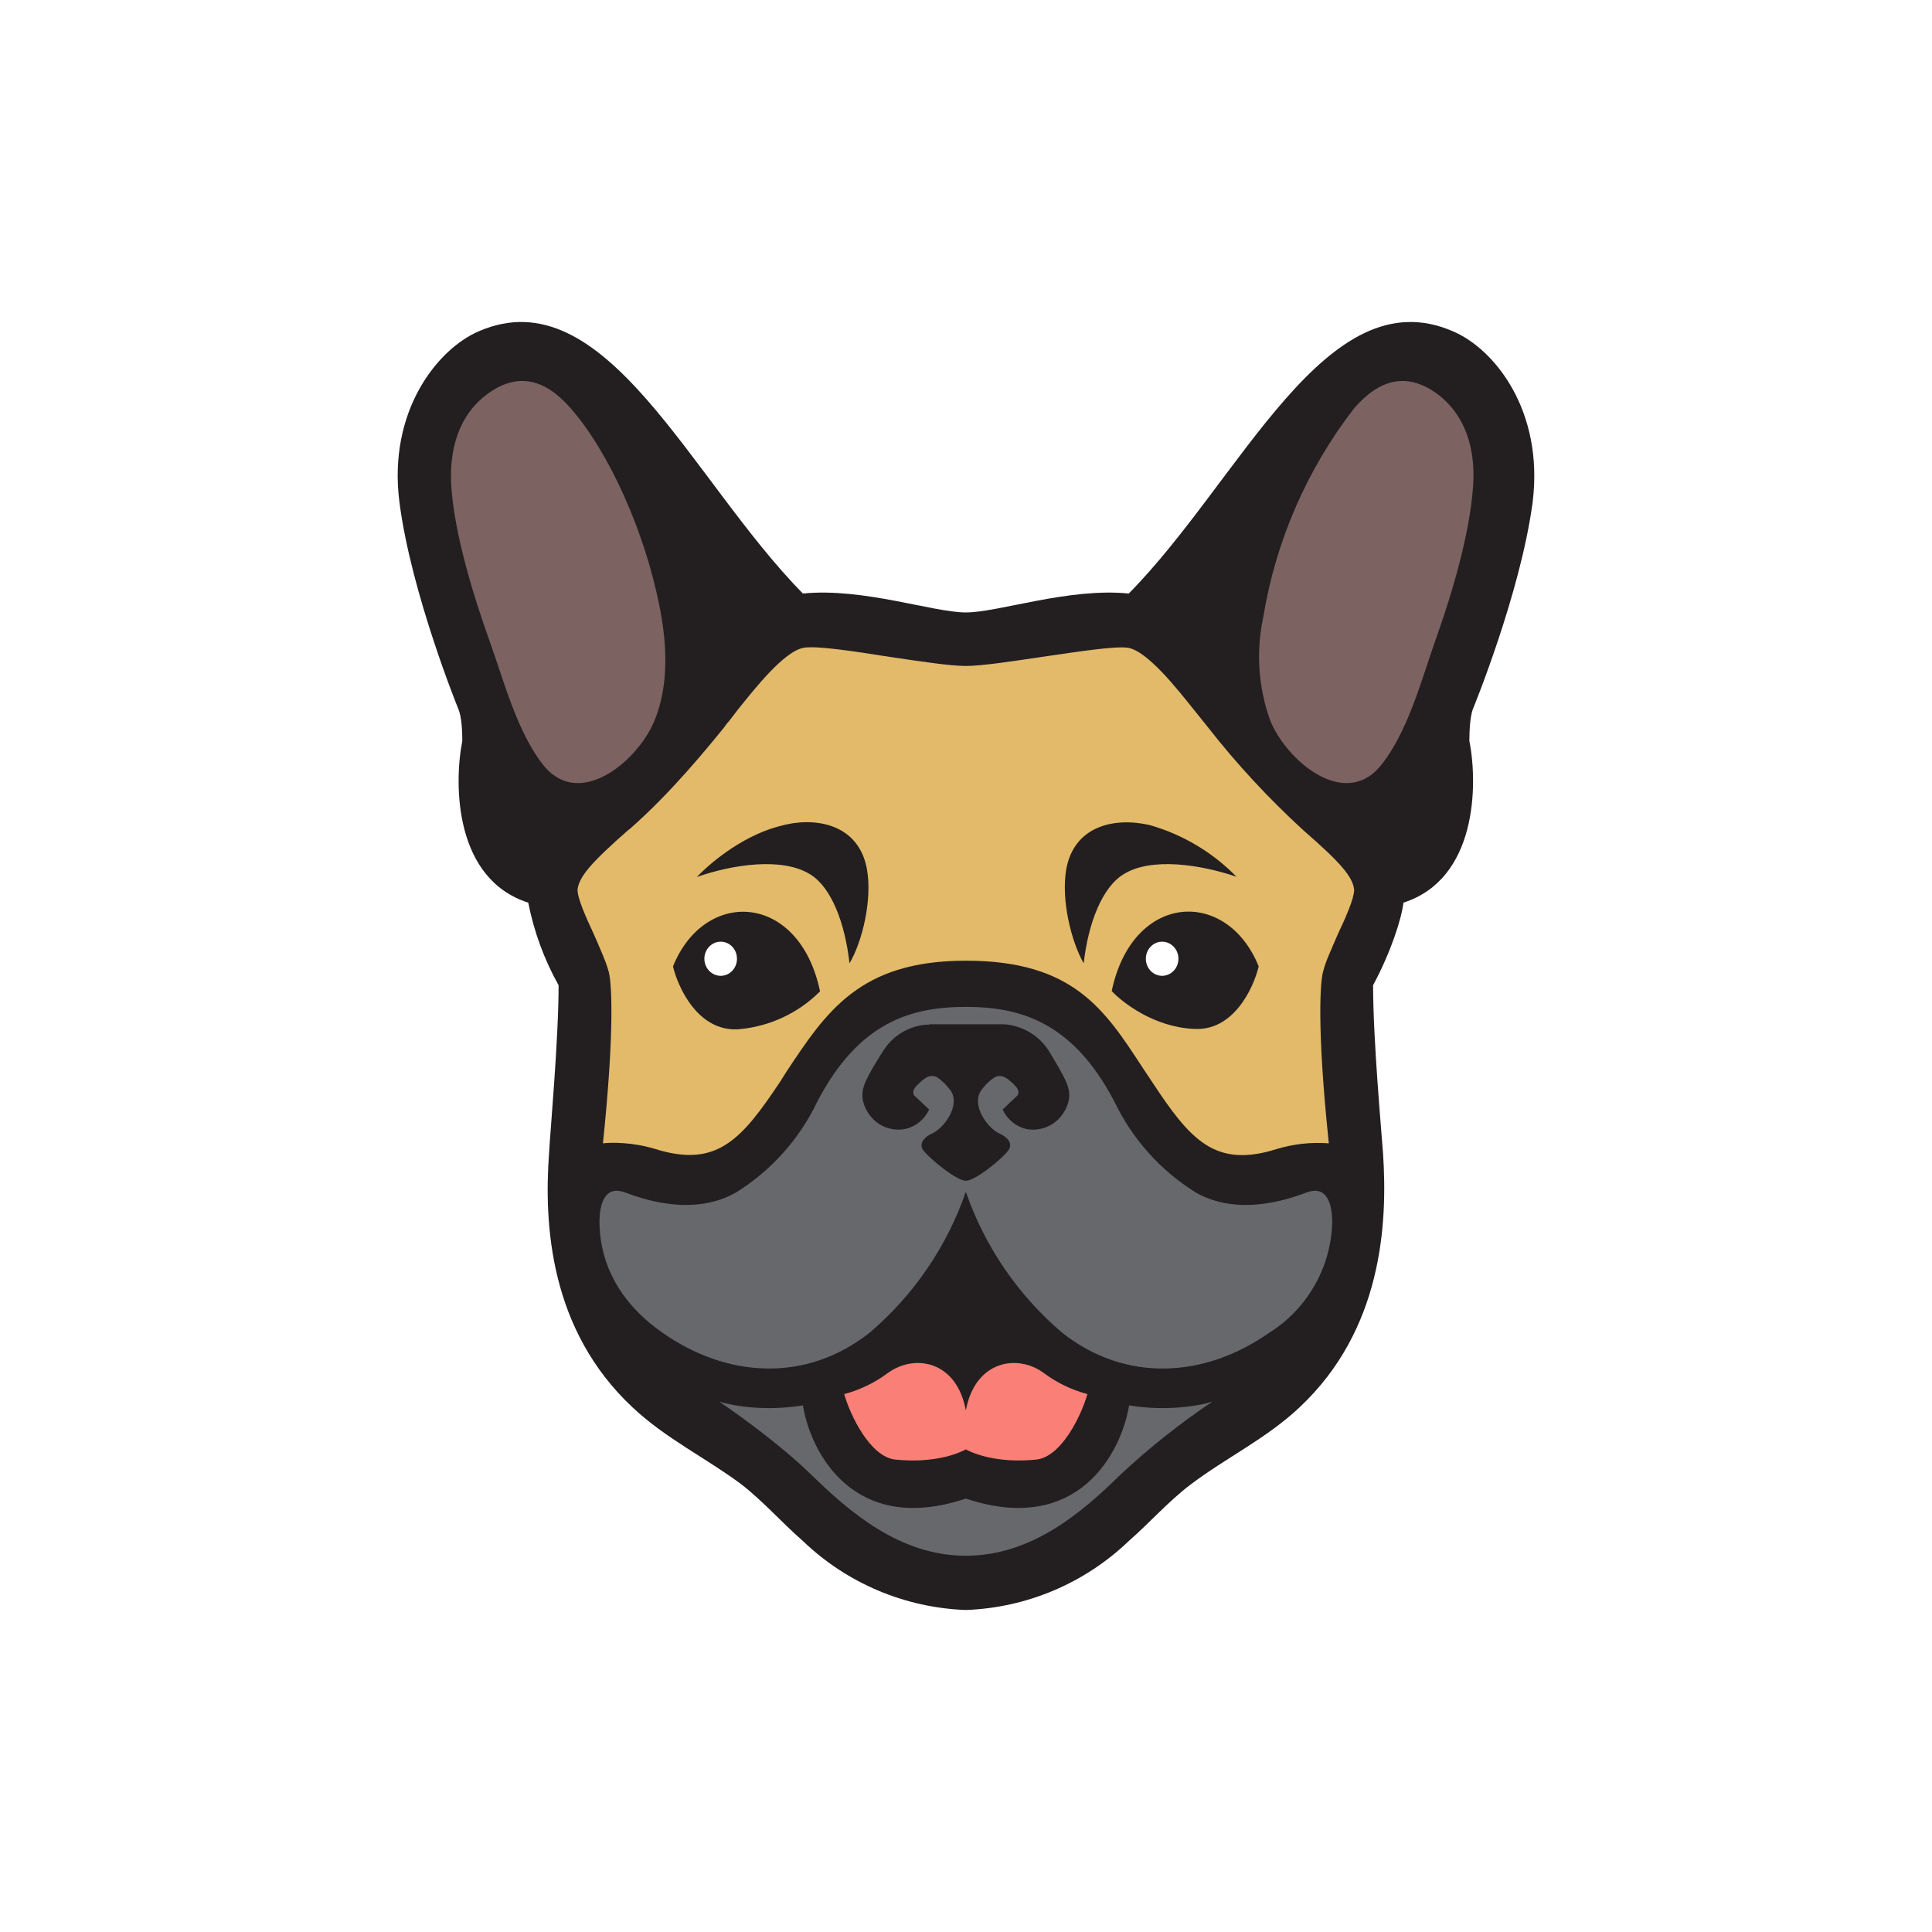 <svg width="24" height="24" viewBox="0 0 24 24" fill="none" xmlns="http://www.w3.org/2000/svg">
<rect x="0" y="0" width="24" height="24" fill="#808080" stroke="none"/>
<g clip-path="url(#clip0_328_28833)">
<path d="M24 0H0V24H24V0Z" fill="white"/>
<path d="M9.974 7.373C10.718 7.298 11.593 7.608 11.998 7.608C12.403 7.608 13.278 7.298 14.022 7.373C15.42 5.956 16.474 3.429 18.05 4.116C18.568 4.337 19.18 5.104 19.039 6.239C18.888 7.373 18.295 8.813 18.295 8.813C18.262 8.907 18.253 9.077 18.253 9.204C18.361 9.75 18.347 10.921 17.434 11.213C17.41 11.416 17.279 11.825 17.057 12.239C17.057 12.912 17.161 14.056 17.18 14.319C17.241 15.214 17.166 16.522 16.144 17.482C15.735 17.868 15.231 18.108 14.789 18.442C14.516 18.649 14.285 18.913 14.022 19.143C13.475 19.668 12.755 19.972 11.998 20C11.241 19.972 10.521 19.668 9.974 19.143C9.711 18.913 9.48 18.649 9.207 18.437C8.765 18.108 8.266 17.868 7.857 17.482C6.831 16.522 6.755 15.218 6.821 14.319C6.835 14.056 6.939 12.912 6.939 12.239C6.76 11.919 6.633 11.573 6.562 11.213C5.649 10.921 5.635 9.754 5.743 9.204C5.743 9.077 5.734 8.907 5.696 8.813C5.696 8.813 5.108 7.373 4.962 6.239C4.816 5.109 5.433 4.337 5.946 4.116C7.522 3.429 8.577 5.956 9.974 7.373Z" fill="#231F20"/>
<path d="M6.086 7.975C5.86 7.345 5.644 6.611 5.606 6.041C5.569 5.439 5.794 5.09 6.044 4.902C6.434 4.61 6.778 4.714 7.089 5.072C7.55 5.594 8.035 6.62 8.218 7.669C8.312 8.229 8.256 8.644 8.133 8.945C7.936 9.439 7.22 10.051 6.769 9.528C6.434 9.128 6.26 8.46 6.086 7.975ZM17.824 7.975C18.05 7.345 18.261 6.611 18.299 6.041C18.341 5.439 18.111 5.09 17.866 4.902C17.476 4.61 17.132 4.714 16.821 5.072C16.235 5.831 15.847 6.723 15.692 7.669C15.601 8.094 15.631 8.536 15.777 8.945C15.974 9.439 16.685 10.051 17.137 9.528C17.476 9.128 17.654 8.46 17.824 7.975Z" fill="#7C6261"/>
<path fill-rule="evenodd" clip-rule="evenodd" d="M7.81 10.306C7.339 10.72 7.198 10.885 7.174 11.05C7.174 11.162 7.278 11.393 7.381 11.614C7.452 11.779 7.527 11.944 7.556 12.052C7.598 12.165 7.64 12.758 7.49 14.203C7.593 14.189 7.866 14.189 8.139 14.273C8.906 14.513 9.212 14.156 9.692 13.436L9.763 13.323C10.262 12.57 10.676 11.934 11.998 11.934C13.33 11.934 13.721 12.537 14.196 13.266L14.309 13.436C14.784 14.156 15.09 14.518 15.862 14.273C16.071 14.21 16.29 14.186 16.507 14.203C16.356 12.758 16.399 12.165 16.441 12.052C16.469 11.939 16.545 11.779 16.615 11.614C16.719 11.393 16.822 11.162 16.822 11.05C16.799 10.885 16.657 10.72 16.182 10.306C15.756 9.915 15.362 9.49 15.006 9.035C14.95 8.964 14.893 8.893 14.836 8.823C14.629 8.565 14.257 8.089 14.013 8.047C13.852 8.023 13.401 8.094 12.944 8.16C12.568 8.216 12.191 8.273 11.998 8.273C11.805 8.273 11.429 8.216 11.052 8.16C10.601 8.089 10.144 8.019 9.984 8.047C9.739 8.089 9.367 8.565 9.16 8.823L9.066 8.946C9.047 8.969 9.019 8.998 8.996 9.035C8.789 9.289 8.337 9.849 7.814 10.306H7.81ZM9.739 10.249C9.269 10.353 8.85 10.692 8.657 10.894C9.099 10.739 9.716 10.645 10.064 10.861C10.332 11.026 10.497 11.473 10.553 11.967C10.713 11.694 10.836 11.181 10.77 10.8C10.676 10.268 10.186 10.141 9.735 10.249H9.739ZM15.363 10.894C15.065 10.588 14.692 10.366 14.281 10.249C13.829 10.146 13.34 10.268 13.245 10.8C13.18 11.181 13.307 11.694 13.462 11.967C13.518 11.473 13.688 11.026 13.956 10.861C14.3 10.645 14.916 10.739 15.368 10.894H15.363ZM10.186 12.311C9.928 11.087 8.756 11.026 8.36 12.005C8.426 12.278 8.676 12.815 9.17 12.786C9.554 12.755 9.914 12.588 10.186 12.316V12.311ZM15.636 12.005C15.241 11.026 14.069 11.082 13.81 12.311C13.947 12.457 14.337 12.758 14.827 12.781C15.321 12.815 15.57 12.278 15.636 12.005Z" fill="#E3BA6A"/>
<path d="M8.953 12.122C9.065 12.122 9.155 12.027 9.155 11.91C9.155 11.793 9.065 11.698 8.953 11.698C8.841 11.698 8.75 11.793 8.75 11.91C8.75 12.027 8.841 12.122 8.953 12.122Z" fill="white"/>
<path d="M14.436 12.122C14.548 12.122 14.639 12.027 14.639 11.91C14.639 11.793 14.548 11.698 14.436 11.698C14.325 11.698 14.234 11.793 14.234 11.91C14.234 12.027 14.325 12.122 14.436 12.122Z" fill="white"/>
<path fill-rule="evenodd" clip-rule="evenodd" d="M7.767 14.814C7.518 14.72 7.447 14.946 7.447 15.181C7.452 15.784 7.781 16.245 8.229 16.555C9.033 17.12 10.017 17.177 10.803 16.555C11.351 16.089 11.763 15.484 11.998 14.805C12.233 15.484 12.646 16.089 13.194 16.555C13.98 17.177 14.963 17.12 15.768 16.555C16.002 16.409 16.195 16.206 16.331 15.966C16.468 15.727 16.543 15.457 16.549 15.181C16.549 14.946 16.479 14.72 16.229 14.814C15.787 14.983 15.279 15.054 14.855 14.814C14.417 14.542 14.066 14.15 13.843 13.684C13.325 12.691 12.667 12.508 11.998 12.508C11.325 12.508 10.671 12.691 10.153 13.684C9.931 14.15 9.58 14.542 9.142 14.814C8.718 15.054 8.21 14.983 7.767 14.814ZM11.542 12.729C11.419 12.724 11.137 12.786 10.968 13.059C10.756 13.397 10.713 13.492 10.713 13.609C10.713 13.76 10.855 14.033 11.17 14.033C11.255 14.033 11.443 13.99 11.542 13.783L11.358 13.609C11.344 13.595 11.33 13.548 11.382 13.492C11.452 13.421 11.542 13.327 11.641 13.383C11.716 13.43 11.777 13.506 11.81 13.548C11.932 13.727 11.735 14.018 11.561 14.089C11.504 14.117 11.401 14.197 11.471 14.292C11.565 14.409 11.885 14.668 11.998 14.668C12.111 14.668 12.436 14.409 12.525 14.292C12.596 14.197 12.492 14.117 12.431 14.089C12.262 14.018 12.064 13.727 12.187 13.548C12.219 13.501 12.281 13.43 12.356 13.383C12.455 13.327 12.544 13.421 12.615 13.492C12.667 13.548 12.652 13.595 12.638 13.609L12.455 13.783C12.554 13.99 12.747 14.037 12.827 14.033C13.137 14.033 13.283 13.76 13.283 13.609C13.283 13.492 13.236 13.397 13.029 13.054C12.859 12.786 12.577 12.724 12.455 12.724H11.542V12.729Z" fill="#67686C"/>
<path d="M11.037 17.05C10.873 17.174 10.686 17.265 10.487 17.318C10.562 17.582 10.812 18.104 11.127 18.132C11.518 18.17 11.819 18.099 11.998 18.005C12.176 18.099 12.478 18.17 12.868 18.132C13.184 18.104 13.433 17.582 13.508 17.318C13.309 17.265 13.122 17.174 12.958 17.05C12.628 16.815 12.111 16.909 11.998 17.521C11.885 16.909 11.372 16.815 11.037 17.05Z" fill="#FA8077"/>
<path d="M9.974 17.458C9.489 17.538 9.08 17.458 8.934 17.411C9.165 17.566 9.715 17.962 10.082 18.324C10.544 18.771 11.17 19.326 11.998 19.326C12.826 19.326 13.457 18.771 13.913 18.324C14.271 17.989 14.655 17.684 15.062 17.411C14.921 17.458 14.506 17.538 14.026 17.458C13.932 18.037 13.396 19.082 11.998 18.616C10.6 19.082 10.068 18.037 9.974 17.458Z" fill="#67686C"/>
</g>
<defs>
<clipPath id="clip0_328_28833">
<rect width="24" height="24" fill="white"/>
</clipPath>
</defs>
</svg>
